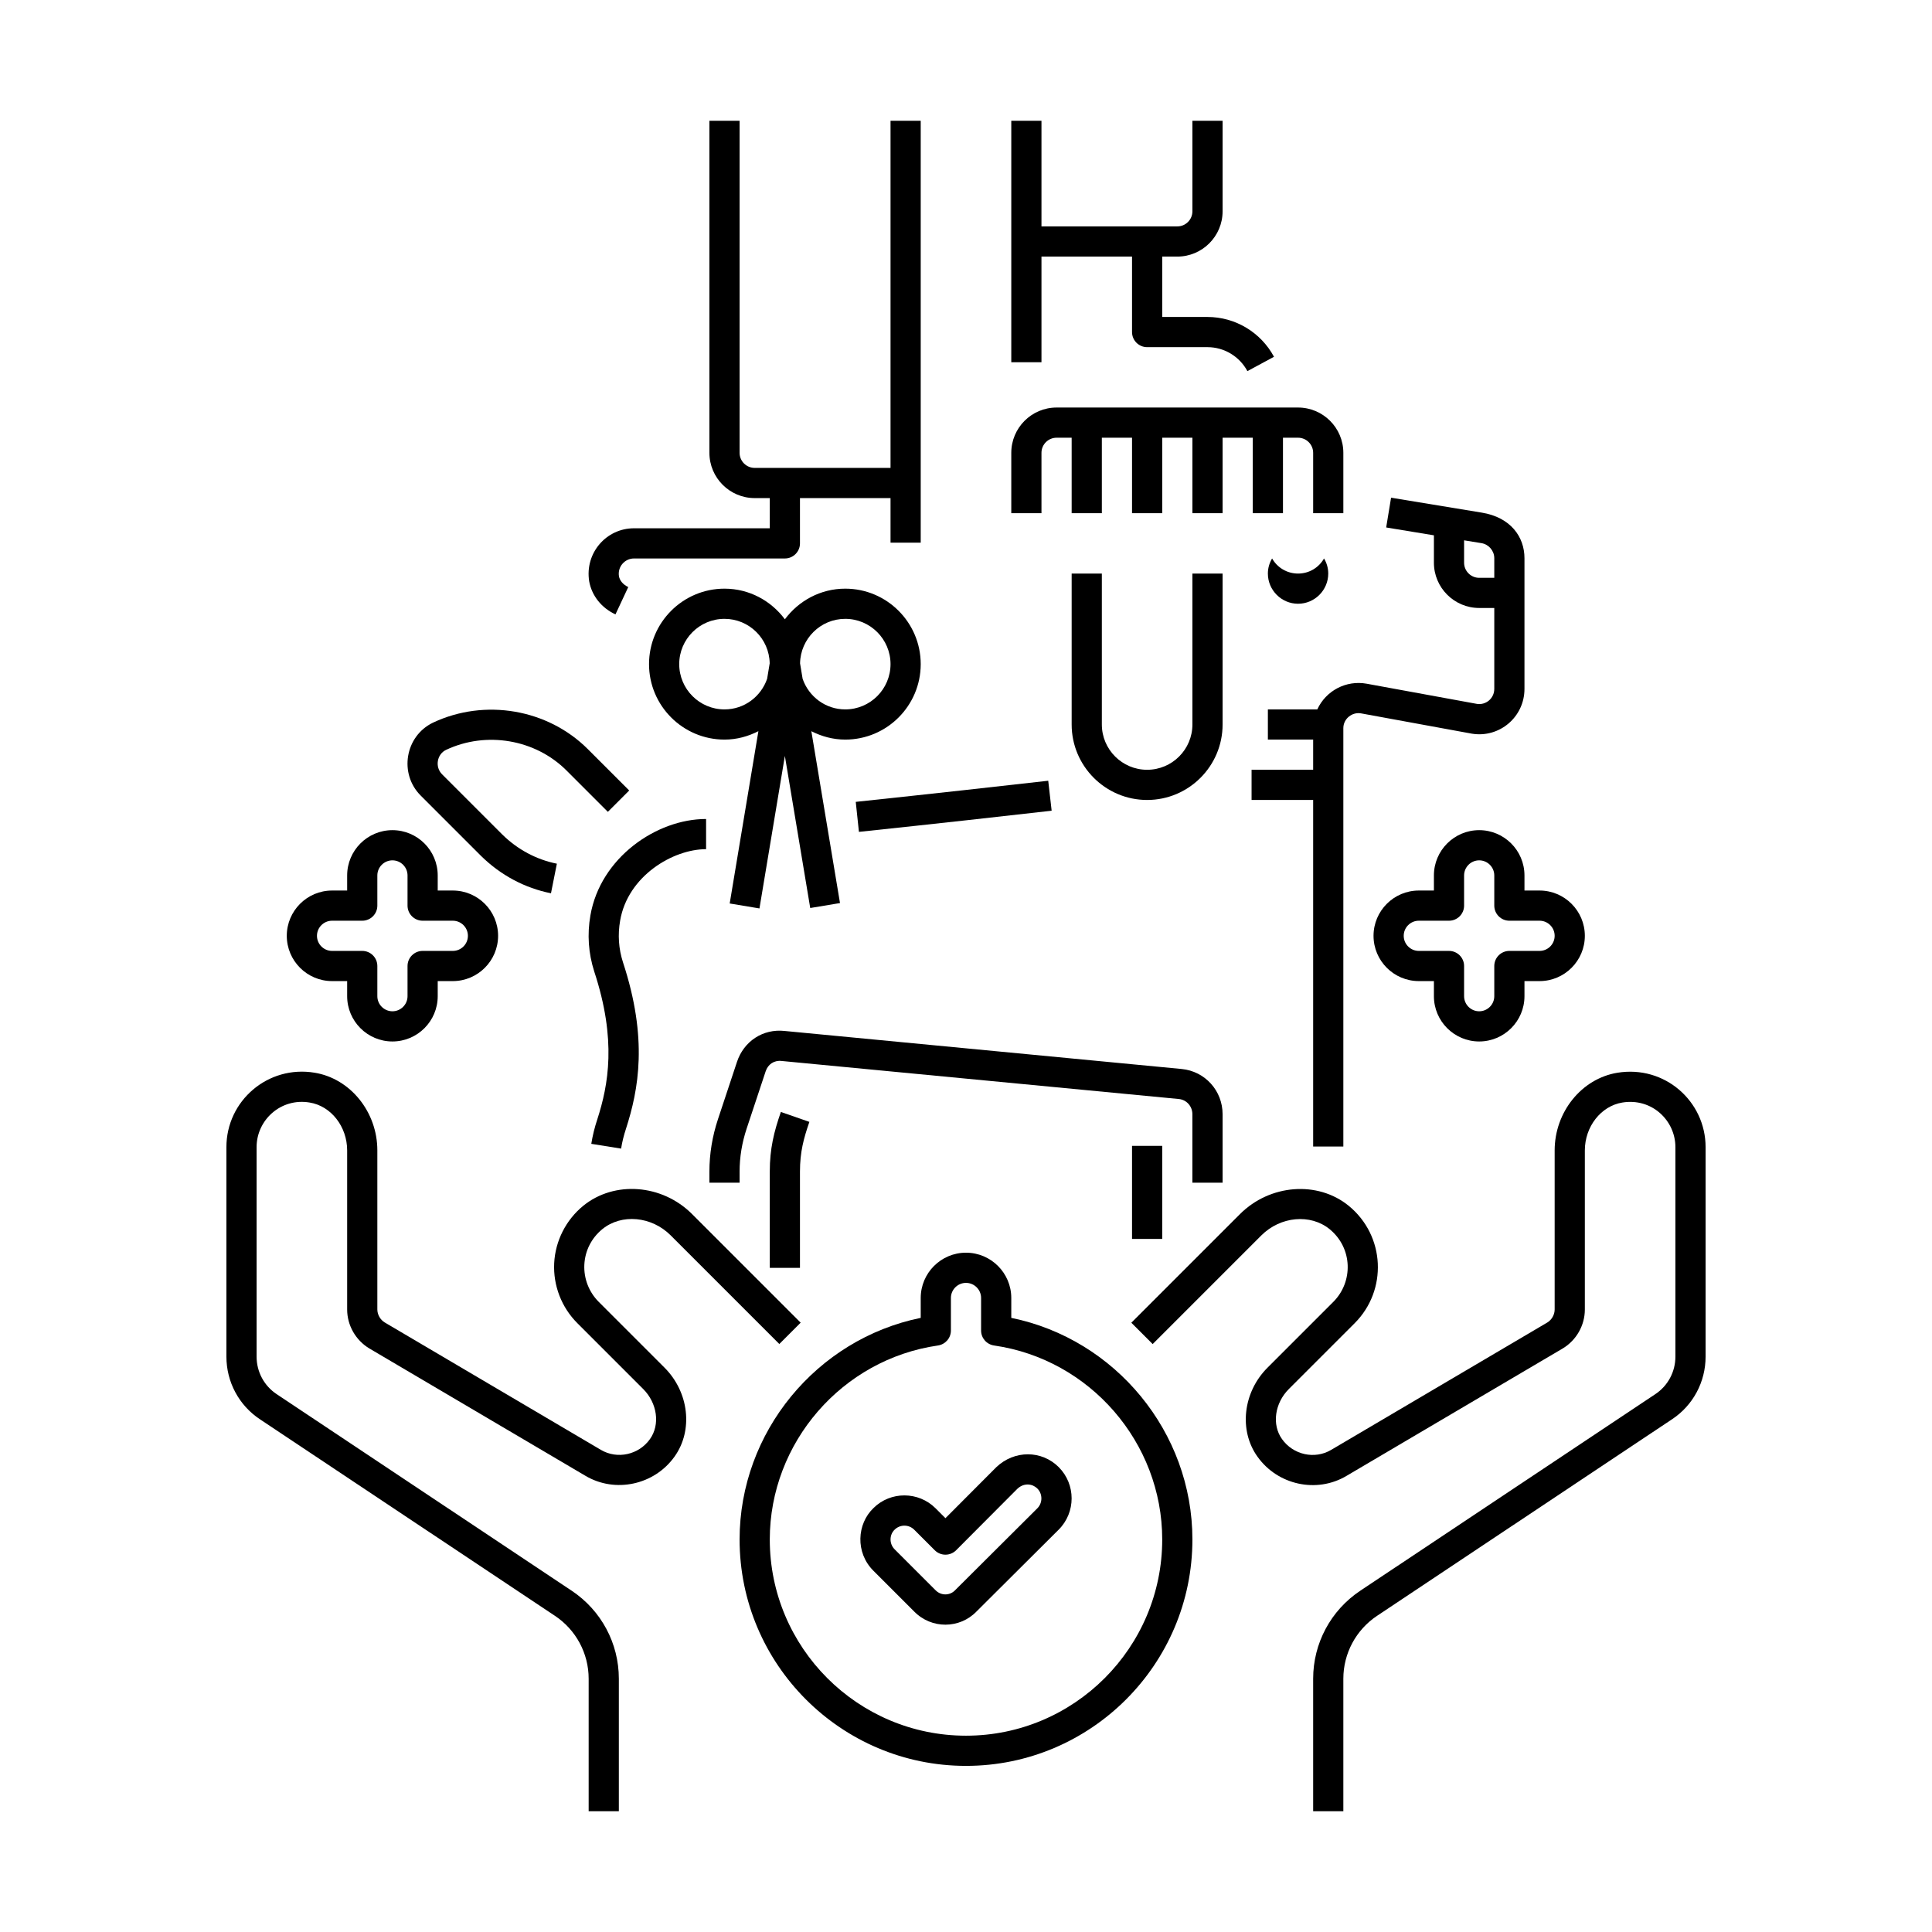 <?xml version="1.0" encoding="utf-8"?>
<!-- Generator: Adobe Illustrator 24.0.0, SVG Export Plug-In . SVG Version: 6.00 Build 0)  -->
<svg version="1.1" xmlns="http://www.w3.org/2000/svg" xmlns:xlink="http://www.w3.org/1999/xlink" x="0px" y="0px"
	 viewBox="0 0 64 64" enable-background="new 0 0 64 64" xml:space="preserve">
<g id="Grids" display="none">
	<g id="Grid_10_" display="inline">
		<g>
			<path fill="#FF0000" d="M51.9,4.1v55.8H12.1V4.1H51.9 M52,4H12v56h40V4L52,4z"/>
		</g>
		<g>
			<path fill="#4600F0" d="M59.9,12.1v39.8H4.1V12.1H59.9 M60,12H4v40h56V12L60,12z"/>
		</g>
		<g>
			<path fill="#F0C800" d="M55.9,8.1v47.8H8.1V8.1H55.9 M56,8H8v48h48V8L56,8z"/>
		</g>
		<g>
			<path fill="#00F096" d="M32,6.1c14.281,0,25.9,11.619,25.9,25.9S46.281,57.9,32,57.9S6.1,46.281,6.1,32S17.719,6.1,32,6.1 M32,6
				C17.641,6,6,17.641,6,32s11.641,26,26,26s26-11.641,26-26S46.359,6,32,6L32,6z"/>
		</g>
	</g>
</g>
<g id="Captions">
	<g>
	</g>
</g>
<g id="Icons">
	<g>
		<rect x="37.5" y="37.958" width="1" height="3.083"/>
		<path d="M25.867,36.835c-0.229,0.661-0.367,1.215-0.367,1.975V42h1v-3.19c0-0.649,0.122-1.097,0.312-1.646L25.867,36.835z"/>
		<path d="M14.773,24.842c1.336-0.631,2.962-0.35,3.993,0.681l1.37,1.37l0.707-0.707l-1.37-1.37
			c-1.326-1.326-3.409-1.689-5.132-0.876c-0.927,0.449-1.128,1.692-0.405,2.414l2.003,2.003c0.645,0.634,1.444,1.061,2.313,1.234
			l0.195-0.98c-0.677-0.135-1.302-0.47-1.804-0.963l-2-2C14.401,25.404,14.475,24.986,14.773,24.842z"/>
		<path d="M28.453,27.557c2.65-0.28,4.793-0.52,6.384-0.701l-0.113-0.993c-1.589,0.18-3.728,0.419-6.376,0.7L28.453,27.557z"/>
		<path d="M23.39,28.13v-1c-1.644,0-3.503,1.283-3.832,3.194c-0.11,0.628-0.067,1.253,0.128,1.862c0.746,2.269,0.469,3.75,0.1,4.896
			c-0.09,0.269-0.154,0.534-0.199,0.809l0.988,0.158c0.035-0.223,0.089-0.437,0.161-0.656c0.42-1.304,0.735-2.979-0.099-5.516
			c-0.145-0.45-0.176-0.915-0.094-1.382C20.797,29.016,22.294,28.13,23.39,28.13z"/>
		<path d="M44.5,37.98c0-5.277,0-8.849,0-13.86c0-0.313,0.295-0.543,0.59-0.488l3.669,0.672c0.913,0.148,1.741-0.552,1.741-1.484
			c0-1.88,0-2.93,0-4.33c0-0.705-0.457-1.353-1.416-1.509l-3.003-0.494l-0.162,0.986l1.581,0.26v0.907c0,0.827,0.673,1.5,1.5,1.5
			h0.5v2.679c0,0.322-0.282,0.542-0.57,0.499l-3.661-0.67c-0.677-0.121-1.345,0.23-1.632,0.852H42v1h1.5v1h-2.04v1h2.04v11.48H44.5z
			 M49,19.141c-0.275,0-0.5-0.224-0.5-0.5v-0.742l0.578,0.094c0.24,0.04,0.422,0.254,0.422,0.497v0.65H49z"/>
		<path d="M40.5,39.18v-2.27c0-0.779-0.581-1.422-1.353-1.498l-13.154-1.26c-0.722-0.08-1.353,0.345-1.578,1.02l-0.63,1.899
			c-0.189,0.569-0.285,1.154-0.285,1.738v0.37h1v-0.37c0-0.477,0.079-0.956,0.234-1.423l0.63-1.899
			c0.076-0.229,0.278-0.37,0.528-0.341l13.158,1.26c0.256,0.025,0.449,0.241,0.449,0.502v2.27H40.5z"/>
		<path d="M49,34.5c0.827,0,1.5-0.673,1.5-1.5v-0.5H51c0.827,0,1.5-0.673,1.5-1.5s-0.673-1.5-1.5-1.5h-0.5V29
			c0-0.827-0.673-1.5-1.5-1.5s-1.5,0.673-1.5,1.5v0.5H47c-0.827,0-1.5,0.673-1.5,1.5s0.673,1.5,1.5,1.5h0.5V33
			C47.5,33.827,48.173,34.5,49,34.5z M47,31.5c-0.275,0-0.5-0.224-0.5-0.5s0.225-0.5,0.5-0.5h1c0.276,0,0.5-0.224,0.5-0.5v-1
			c0-0.276,0.225-0.5,0.5-0.5s0.5,0.224,0.5,0.5v1c0,0.276,0.224,0.5,0.5,0.5h1c0.275,0,0.5,0.224,0.5,0.5s-0.225,0.5-0.5,0.5h-1
			c-0.276,0-0.5,0.224-0.5,0.5v1c0,0.276-0.225,0.5-0.5,0.5s-0.5-0.224-0.5-0.5v-1c0-0.276-0.224-0.5-0.5-0.5H47z"/>
		<path d="M13,34.5c0.827,0,1.5-0.673,1.5-1.5v-0.5H15c0.827,0,1.5-0.673,1.5-1.5s-0.673-1.5-1.5-1.5h-0.5V29
			c0-0.827-0.673-1.5-1.5-1.5s-1.5,0.673-1.5,1.5v0.5H11c-0.827,0-1.5,0.673-1.5,1.5s0.673,1.5,1.5,1.5h0.5V33
			C11.5,33.827,12.173,34.5,13,34.5z M11,31.5c-0.275,0-0.5-0.224-0.5-0.5s0.225-0.5,0.5-0.5h1c0.276,0,0.5-0.224,0.5-0.5v-1
			c0-0.276,0.225-0.5,0.5-0.5s0.5,0.224,0.5,0.5v1c0,0.276,0.224,0.5,0.5,0.5h1c0.275,0,0.5,0.224,0.5,0.5s-0.225,0.5-0.5,0.5h-1
			c-0.276,0-0.5,0.224-0.5,0.5v1c0,0.276-0.225,0.5-0.5,0.5s-0.5-0.224-0.5-0.5v-1c0-0.276-0.224-0.5-0.5-0.5H11z"/>
		<path d="M43,19c-0.37,0-0.69-0.2-0.86-0.5C42.05,18.65,42,18.82,42,19c0,0.55,0.45,1,1,1s1-0.45,1-1c0-0.18-0.05-0.35-0.14-0.5
			C43.69,18.8,43.37,19,43,19z"/>
		<path d="M40.5,19h-1v5c0,0.827-0.673,1.5-1.5,1.5s-1.5-0.673-1.5-1.5v-5h-1v5c0,1.378,1.121,2.5,2.5,2.5s2.5-1.122,2.5-2.5V19z"/>
		<path d="M33.5,4v8h1V8.5h3V11c0,0.276,0.224,0.5,0.5,0.5h2c0.552,0,1.059,0.305,1.322,0.794l0.881-0.475
			C41.764,11.006,40.919,10.5,40,10.5h-1.5v-2H39c0.827,0,1.5-0.673,1.5-1.5V4h-1v3c0,0.276-0.225,0.5-0.5,0.5
			c-2.927,0-3.342,0-4.5,0V4H33.5z"/>
		<path d="M21,17.5c-0.912,0-1.634,0.817-1.482,1.76c0.088,0.477,0.405,0.875,0.87,1.093l0.424-0.906
			c-0.169-0.079-0.281-0.212-0.308-0.356C20.452,18.771,20.701,18.5,21,18.5h5c0.276,0,0.5-0.224,0.5-0.5v-1.5h3v1.477h1
			c0-5.106,0-8.698,0-13.977h-1v11.5H25c-0.275,0-0.5-0.224-0.5-0.5V4h-1v11c0,0.827,0.673,1.5,1.5,1.5h0.5v1H21z"/>
		<path d="M7.5,44.94c0,0.839,0.416,1.616,1.112,2.076l9.771,6.51c0.699,0.466,1.117,1.246,1.117,2.084V60h1v-4.39
			c0-1.173-0.584-2.264-1.563-2.916l-9.772-6.511C8.749,45.907,8.5,45.443,8.5,44.94V38c0-0.9,0.805-1.639,1.759-1.477
			c0.708,0.115,1.241,0.797,1.241,1.586v5.27c0,0.523,0.28,1.017,0.736,1.291l7.159,4.219c0.985,0.583,2.283,0.303,2.952-0.64
			c0.62-0.869,0.477-2.134-0.334-2.944l-2.18-2.18c-0.325-0.325-0.498-0.773-0.476-1.231c0.023-0.463,0.235-0.881,0.597-1.178
			c0.637-0.518,1.631-0.426,2.262,0.206l3.6,3.6l0.707-0.707l-3.6-3.6c-0.991-0.99-2.571-1.11-3.601-0.273
			c-0.576,0.471-0.927,1.165-0.964,1.903c-0.036,0.739,0.243,1.464,0.768,1.987l2.18,2.18c0.469,0.469,0.566,1.18,0.226,1.658
			c-0.37,0.523-1.084,0.68-1.628,0.358l-7.156-4.218c-0.15-0.09-0.248-0.26-0.248-0.432v-5.27c0-1.273-0.894-2.38-2.078-2.573
			C8.875,35.278,7.5,36.465,7.5,38V44.94z"/>
		<path d="M56.5,38c0-1.516-1.351-2.72-2.921-2.464c-1.186,0.194-2.079,1.3-2.079,2.574v5.27c0,0.172-0.098,0.341-0.244,0.43
			l-7.161,4.22c-0.544,0.322-1.257,0.165-1.628-0.36c-0.34-0.476-0.242-1.187,0.227-1.656l2.18-2.18
			c1.091-1.089,1.02-2.895-0.197-3.891c-1.028-0.837-2.608-0.715-3.6,0.274l-3.6,3.6l0.707,0.707l3.6-3.6
			c0.634-0.633,1.627-0.722,2.261-0.207c0.771,0.632,0.784,1.748,0.122,2.41l-2.18,2.18c-0.811,0.81-0.954,2.075-0.335,2.942
			c0.668,0.945,1.964,1.229,2.952,0.642l7.164-4.222c0.452-0.272,0.732-0.766,0.732-1.289v-5.27c0-0.789,0.533-1.471,1.242-1.587
			C54.717,36.363,55.5,37.116,55.5,38v6.94c0,0.503-0.249,0.967-0.667,1.244l-9.771,6.51c-0.979,0.652-1.562,1.743-1.562,2.916V60h1
			v-4.39c0-0.838,0.418-1.618,1.117-2.084l9.769-6.509c0.698-0.461,1.114-1.238,1.114-2.077V38z"/>
		<path d="M33.5,43.656v-0.659c0-0.827-0.673-1.5-1.5-1.5s-1.5,0.673-1.5,1.5v0.659c-3.449,0.704-6,3.786-6,7.341
			c0,4.136,3.364,7.5,7.5,7.5s7.5-3.364,7.5-7.5C39.5,47.441,36.949,44.36,33.5,43.656z M32,57.497c-3.584,0-6.5-2.916-6.5-6.5
			c0-3.208,2.396-5.97,5.571-6.426c0.246-0.036,0.429-0.247,0.429-0.495v-1.079c0-0.276,0.225-0.5,0.5-0.5s0.5,0.224,0.5,0.5v1.079
			c0,0.249,0.183,0.459,0.429,0.495c3.176,0.456,5.571,3.218,5.571,6.426C38.5,54.581,35.584,57.497,32,57.497z"/>
		<path d="M35.07,48.599c-0.564-0.562-1.465-0.567-2.064,0.001l-1.687,1.692l-0.327-0.328c-0.569-0.568-1.493-0.567-2.055-0.009
			c-0.554,0.527-0.605,1.476-0.009,2.073l1.352,1.352c0.582,0.596,1.513,0.574,2.064,0.007c0.2-0.196,2.526-2.517,2.726-2.715
			C35.642,50.101,35.642,49.171,35.07,48.599L35.07,48.599z M34.363,49.965c-0.197,0.198-2.521,2.514-2.728,2.717
			c-0.172,0.178-0.462,0.182-0.644-0.004l-1.356-1.356c-0.189-0.19-0.169-0.49,0-0.649c0.181-0.18,0.472-0.177,0.649,0l0.681,0.681
			c0.197,0.197,0.515,0.194,0.708,0l2.03-2.037c0.224-0.21,0.506-0.162,0.659-0.009C34.542,49.485,34.542,49.787,34.363,49.965z"/>
		<path d="M40.5,14.5h1V17h1v-2.5H43c0.275,0,0.5,0.224,0.5,0.5v2h1v-2c0-0.827-0.673-1.5-1.5-1.5h-8c-0.827,0-1.5,0.673-1.5,1.5v2
			h1v-2c0-0.276,0.225-0.5,0.5-0.5h0.5V17h1v-2.5h1V17h1v-2.5h1V17h1V14.5z"/>
		<path d="M25.123,24.221l-0.951,5.708l0.986,0.164L26,25.041l0.84,5.038l0.986-0.164l-0.949-5.693
			C27.216,24.394,27.594,24.5,28,24.5c1.379,0,2.5-1.122,2.5-2.5s-1.121-2.5-2.5-2.5c-0.821,0-1.544,0.403-2,1.015
			c-0.456-0.613-1.179-1.015-2-1.015c-1.379,0-2.5,1.122-2.5,2.5s1.121,2.5,2.5,2.5C24.406,24.5,24.784,24.394,25.123,24.221z
			 M28,20.5c0.827,0,1.5,0.673,1.5,1.5s-0.673,1.5-1.5,1.5c-0.656,0-1.209-0.426-1.412-1.013l-0.085-0.512
			C26.517,21.159,27.182,20.5,28,20.5z M22.5,22c0-0.827,0.673-1.5,1.5-1.5c0.818,0,1.483,0.659,1.497,1.474l-0.085,0.512
			C25.209,23.074,24.656,23.5,24,23.5C23.173,23.5,22.5,22.827,22.5,22z"/>
	</g>
</g>
</svg>
